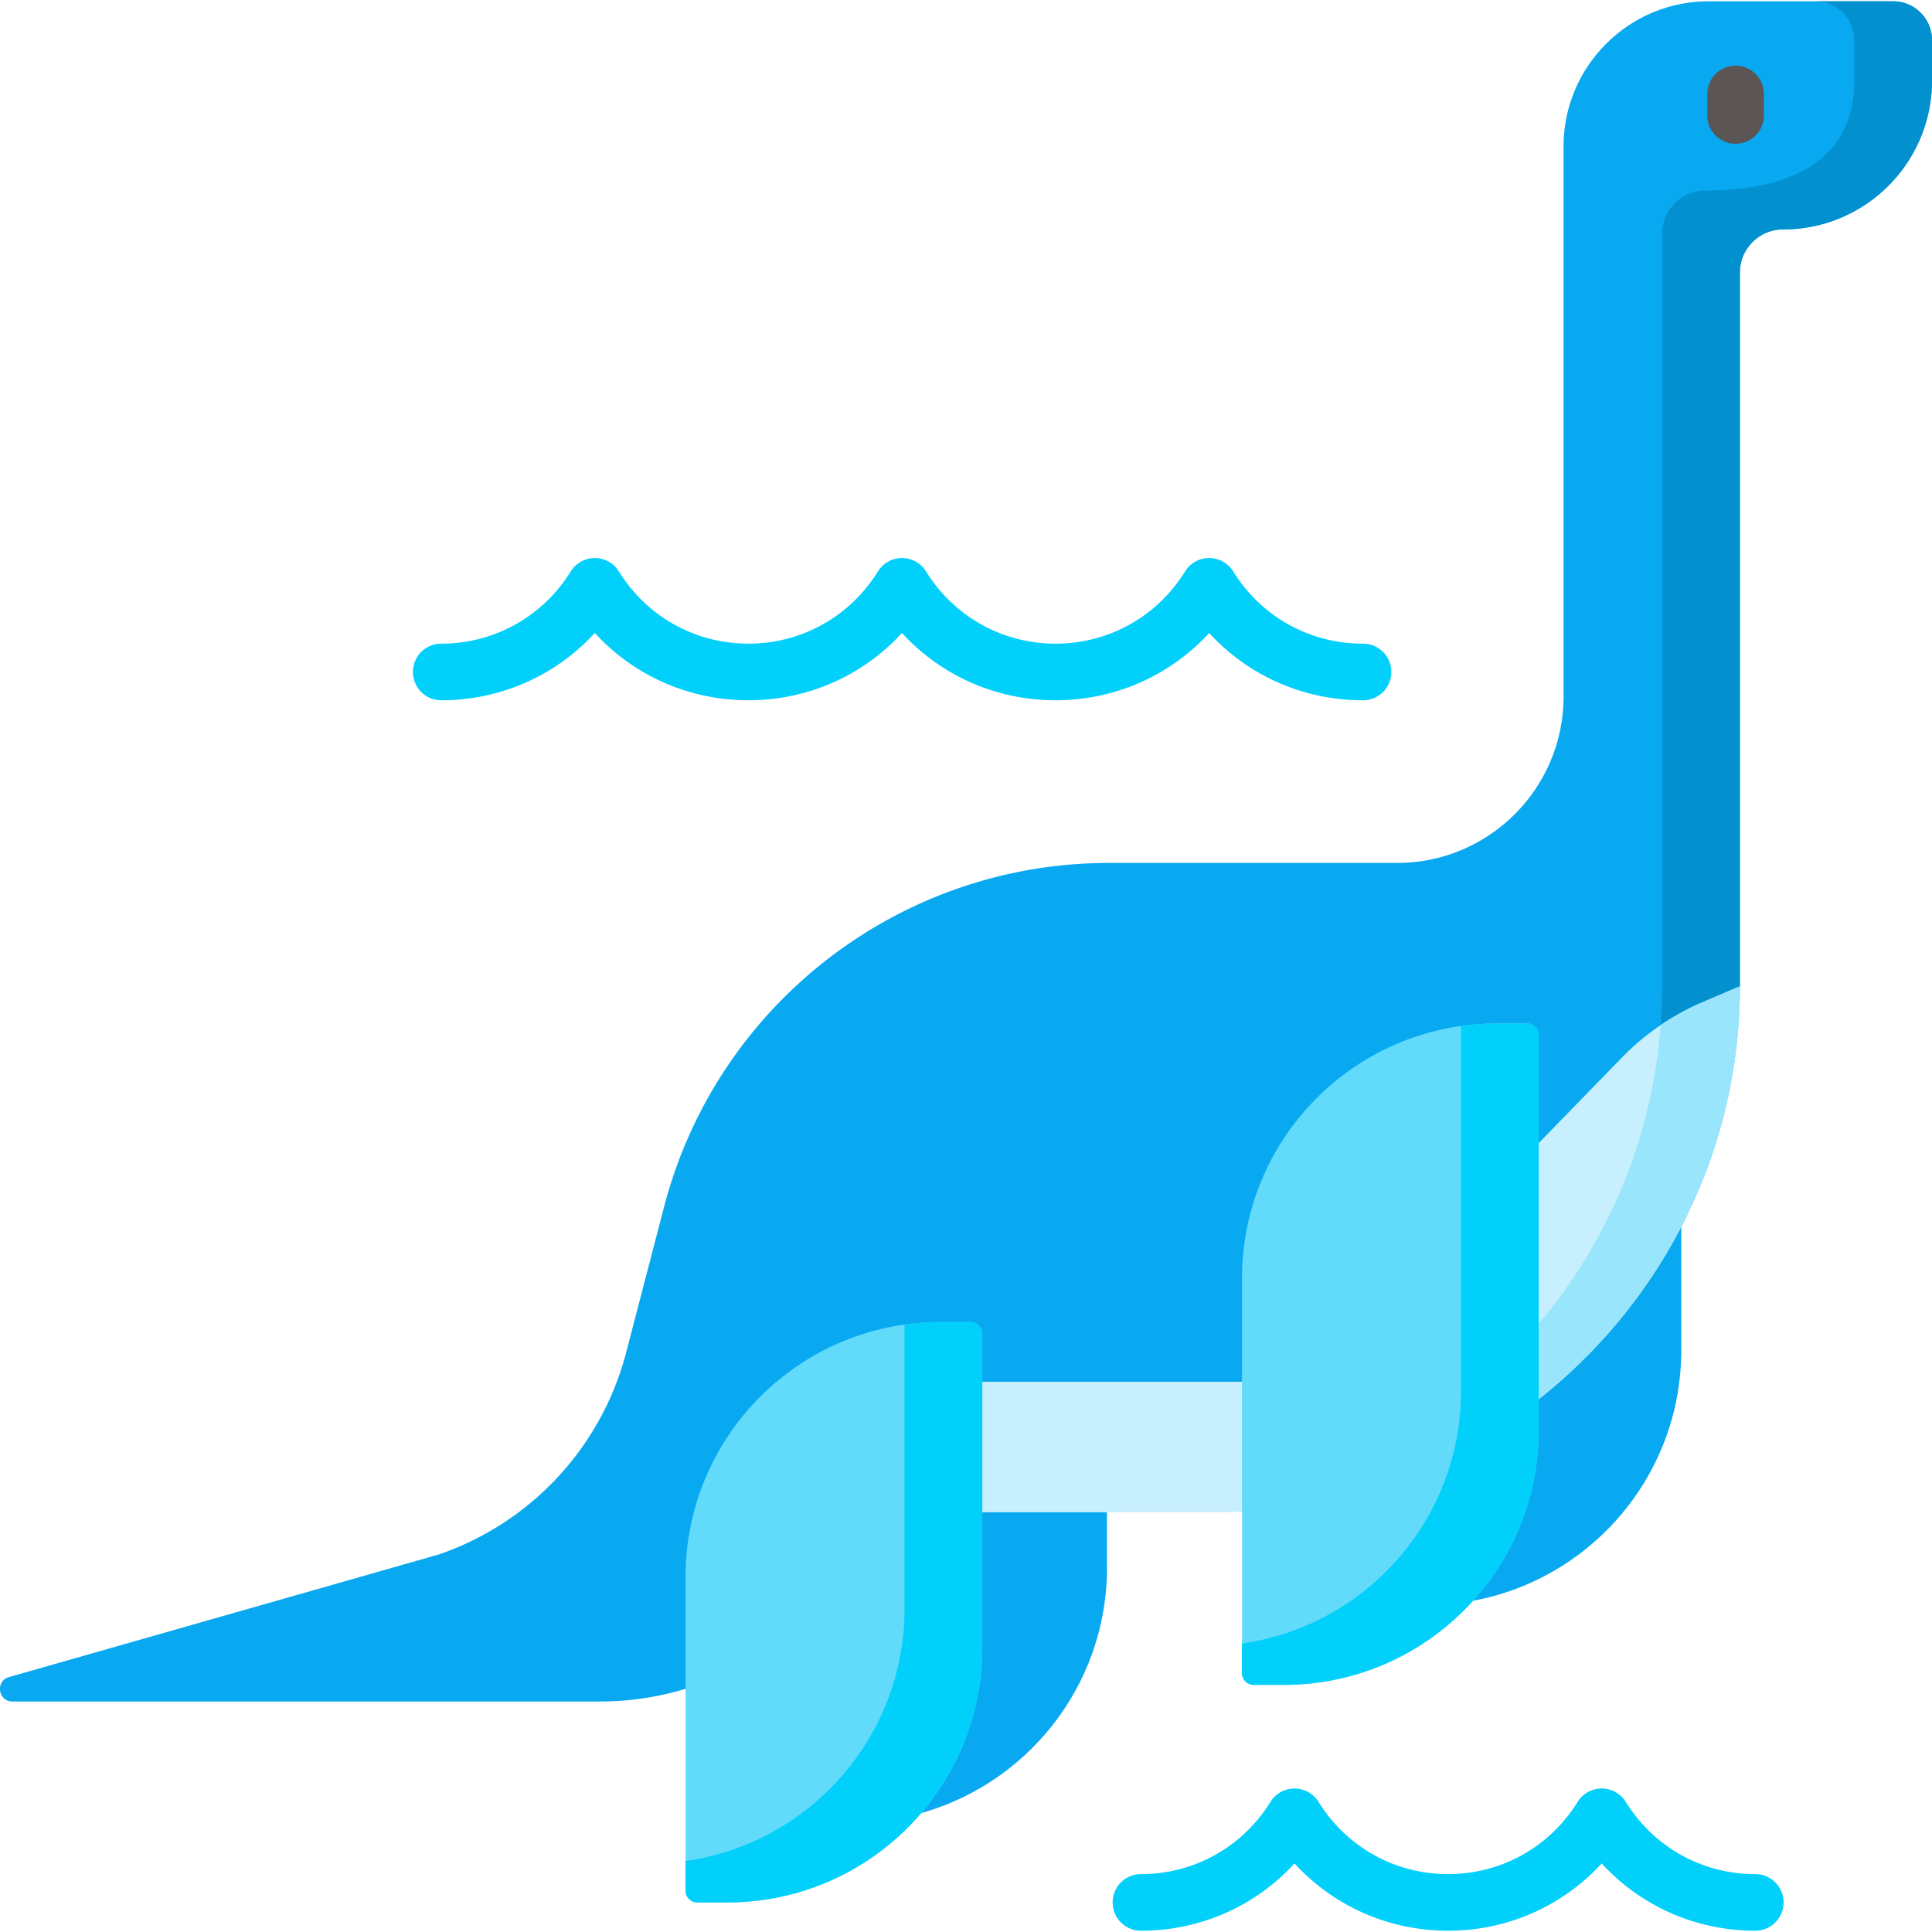 <svg xmlns="http://www.w3.org/2000/svg" version="1.1" xmlns:xlink="http://www.w3.org/1999/xlink" width="512" height="512" x="0" y="0" viewBox="0 0 512 512" style="enable-background:new 0 0 512 512" xml:space="preserve" class=""><g><path fill="#08a9f1" d="m407.139 370.003-.392.309v8.646c0 17.619-6.898 33.649-18.12 45.562 32.259-5.098 56.927-33.021 56.927-66.713v-34.84c-9.007 18-21.996 34.077-38.415 47.036zM259.286 399.738v36.871c0 17.036-6.444 32.591-17.013 44.372 29.35-7.351 51.09-33.894 51.09-65.522v-15.721z" opacity="1" data-original="#08a9f1" class=""></path><path fill="#08a9f1" d="M501.698.339h-48.836c-21.264 0-38.502 17.238-38.502 38.502v145.717c0 24.371-19.757 44.128-44.128 44.128h-76.325c-55.477 0-103.951 37.472-117.926 91.159l-10.027 38.523a77.214 77.214 0 0 1-49.653 53.58L2.397 444.436c-3.681 1.05-2.923 6.474.905 6.474H159.17a77.11 77.11 0 0 0 23.543-3.687v-29.315c0-36.68 29.841-66.522 66.521-66.522h7.992c1.136 0 2.06.924 2.06 2.06v13.737h70.886v-28.399c0-36.68 29.841-66.522 66.521-66.522h7.992c1.136 0 2.061.924 2.061 2.06v97.285c32.996-25.551 54.339-65.517 54.339-110.231V72.241c0-6.316 5.12-11.436 11.436-11.436 21.803 0 39.478-17.675 39.478-39.479V10.641C512 4.952 507.388.339 501.698.339z" opacity="1" data-original="#08a9f1" class=""></path><path fill="#0290cf" d="M501.698.339h-20.604c5.69 0 10.302 4.612 10.302 10.302v10.685c0 21.803-17.675 29.177-39.479 29.177-6.316 0-11.436 5.12-11.436 11.436v199.439c0 3.46-.132 6.891-.383 10.29a66.12 66.12 0 0 1 11.118-6.077l9.869-4.214V72.241c0-6.316 5.12-11.436 11.436-11.436C494.325 60.805 512 43.13 512 21.326V10.641C512 4.952 507.388.339 501.698.339z" opacity="1" data-original="#0290cf"></path><path fill="#c8effe" d="M330.173 366.184h-70.886v34.584h62.408c2.847 0 5.672-.097 8.478-.267zM451.216 265.591a66.09 66.09 0 0 0-21.42 14.698l-23.05 23.695v67.625c32.996-25.551 54.339-65.517 54.339-110.231z" opacity="1" data-original="#c8effe"></path><path fill="#99e6fc" d="M451.216 265.591a66.12 66.12 0 0 0-11.118 6.077c-2.214 29.966-14.016 57.372-32.322 79.153v19.991c32.411-25.581 53.309-65.185 53.309-109.434z" opacity="1" data-original="#99e6fc"></path><path fill="#62dbfb" d="M340.225 446.51h-7.992a3.091 3.091 0 0 1-3.091-3.091V338.785c0-37.308 30.244-67.552 67.552-67.552h7.992a3.091 3.091 0 0 1 3.091 3.091v104.634c0 37.308-30.244 67.552-67.552 67.552z" opacity="1" data-original="#62dbfb"></path><path fill="#01d0fb" d="M404.686 271.234h-7.991c-3.234 0-6.409.242-9.522.681v96.742c0 34.074-25.233 62.241-58.03 66.871v7.892a3.091 3.091 0 0 0 3.091 3.091h7.991c37.308 0 67.552-30.244 67.552-67.552V274.324a3.09 3.09 0 0 0-3.091-3.09z" opacity="1" data-original="#01d0fb"></path><path fill="#62dbfb" d="M192.765 504.161h-7.992a3.091 3.091 0 0 1-3.091-3.091v-83.162c0-37.308 30.244-67.552 67.552-67.552h7.992a3.091 3.091 0 0 1 3.091 3.091v83.162c-.001 37.308-30.244 67.552-67.552 67.552z" opacity="1" data-original="#62dbfb"></path><path fill="#01d0fb" d="M257.226 350.357h-7.992c-3.234 0-6.409.242-9.522.681v75.27c0 34.074-25.233 62.242-58.03 66.871v7.892a3.091 3.091 0 0 0 3.091 3.091h7.992c37.308 0 67.552-30.244 67.552-67.552v-83.162a3.092 3.092 0 0 0-3.091-3.091zM361.136 185.577c-15.728 0-30.327-6.516-40.702-17.822-10.374 11.306-24.973 17.822-40.701 17.822s-30.328-6.516-40.702-17.822c-10.374 11.306-24.973 17.822-40.701 17.822s-30.328-6.516-40.702-17.822c-10.374 11.306-24.973 17.822-40.701 17.822-4.143 0-7.5-3.358-7.5-7.5s3.357-7.5 7.5-7.5c14.068 0 26.9-7.156 34.325-19.141a7.501 7.501 0 0 1 12.752 0c7.425 11.985 20.257 19.141 34.326 19.141 14.068 0 26.9-7.156 34.325-19.141a7.499 7.499 0 0 1 12.752 0c7.425 11.985 20.257 19.141 34.326 19.141 14.068 0 26.9-7.156 34.325-19.141a7.5 7.5 0 0 1 12.752 0c7.426 11.986 20.258 19.142 34.326 19.142a7.5 7.5 0 1 1 0 14.999zM465.165 511.661c-15.729 0-30.328-6.516-40.702-17.822-10.374 11.306-24.973 17.822-40.701 17.822s-30.328-6.516-40.702-17.822c-10.374 11.306-24.973 17.822-40.701 17.822-4.143 0-7.5-3.358-7.5-7.5s3.357-7.5 7.5-7.5c14.068 0 26.9-7.156 34.325-19.141a7.5 7.5 0 0 1 12.752 0c7.425 11.985 20.257 19.141 34.326 19.141 14.068 0 26.9-7.156 34.325-19.141a7.499 7.499 0 0 1 12.752 0c7.425 11.985 20.257 19.141 34.326 19.141 4.143 0 7.5 3.358 7.5 7.5s-3.357 7.5-7.5 7.5z" opacity="1" data-original="#01d0fb"></path><path fill="#5b5555" d="M459.945 38.105a7.5 7.5 0 0 1-7.5-7.5v-5.698c0-4.142 3.357-7.5 7.5-7.5s7.5 3.358 7.5 7.5v5.698a7.5 7.5 0 0 1-7.5 7.5z" opacity="1" data-original="#5b5555"></path></g></svg>
